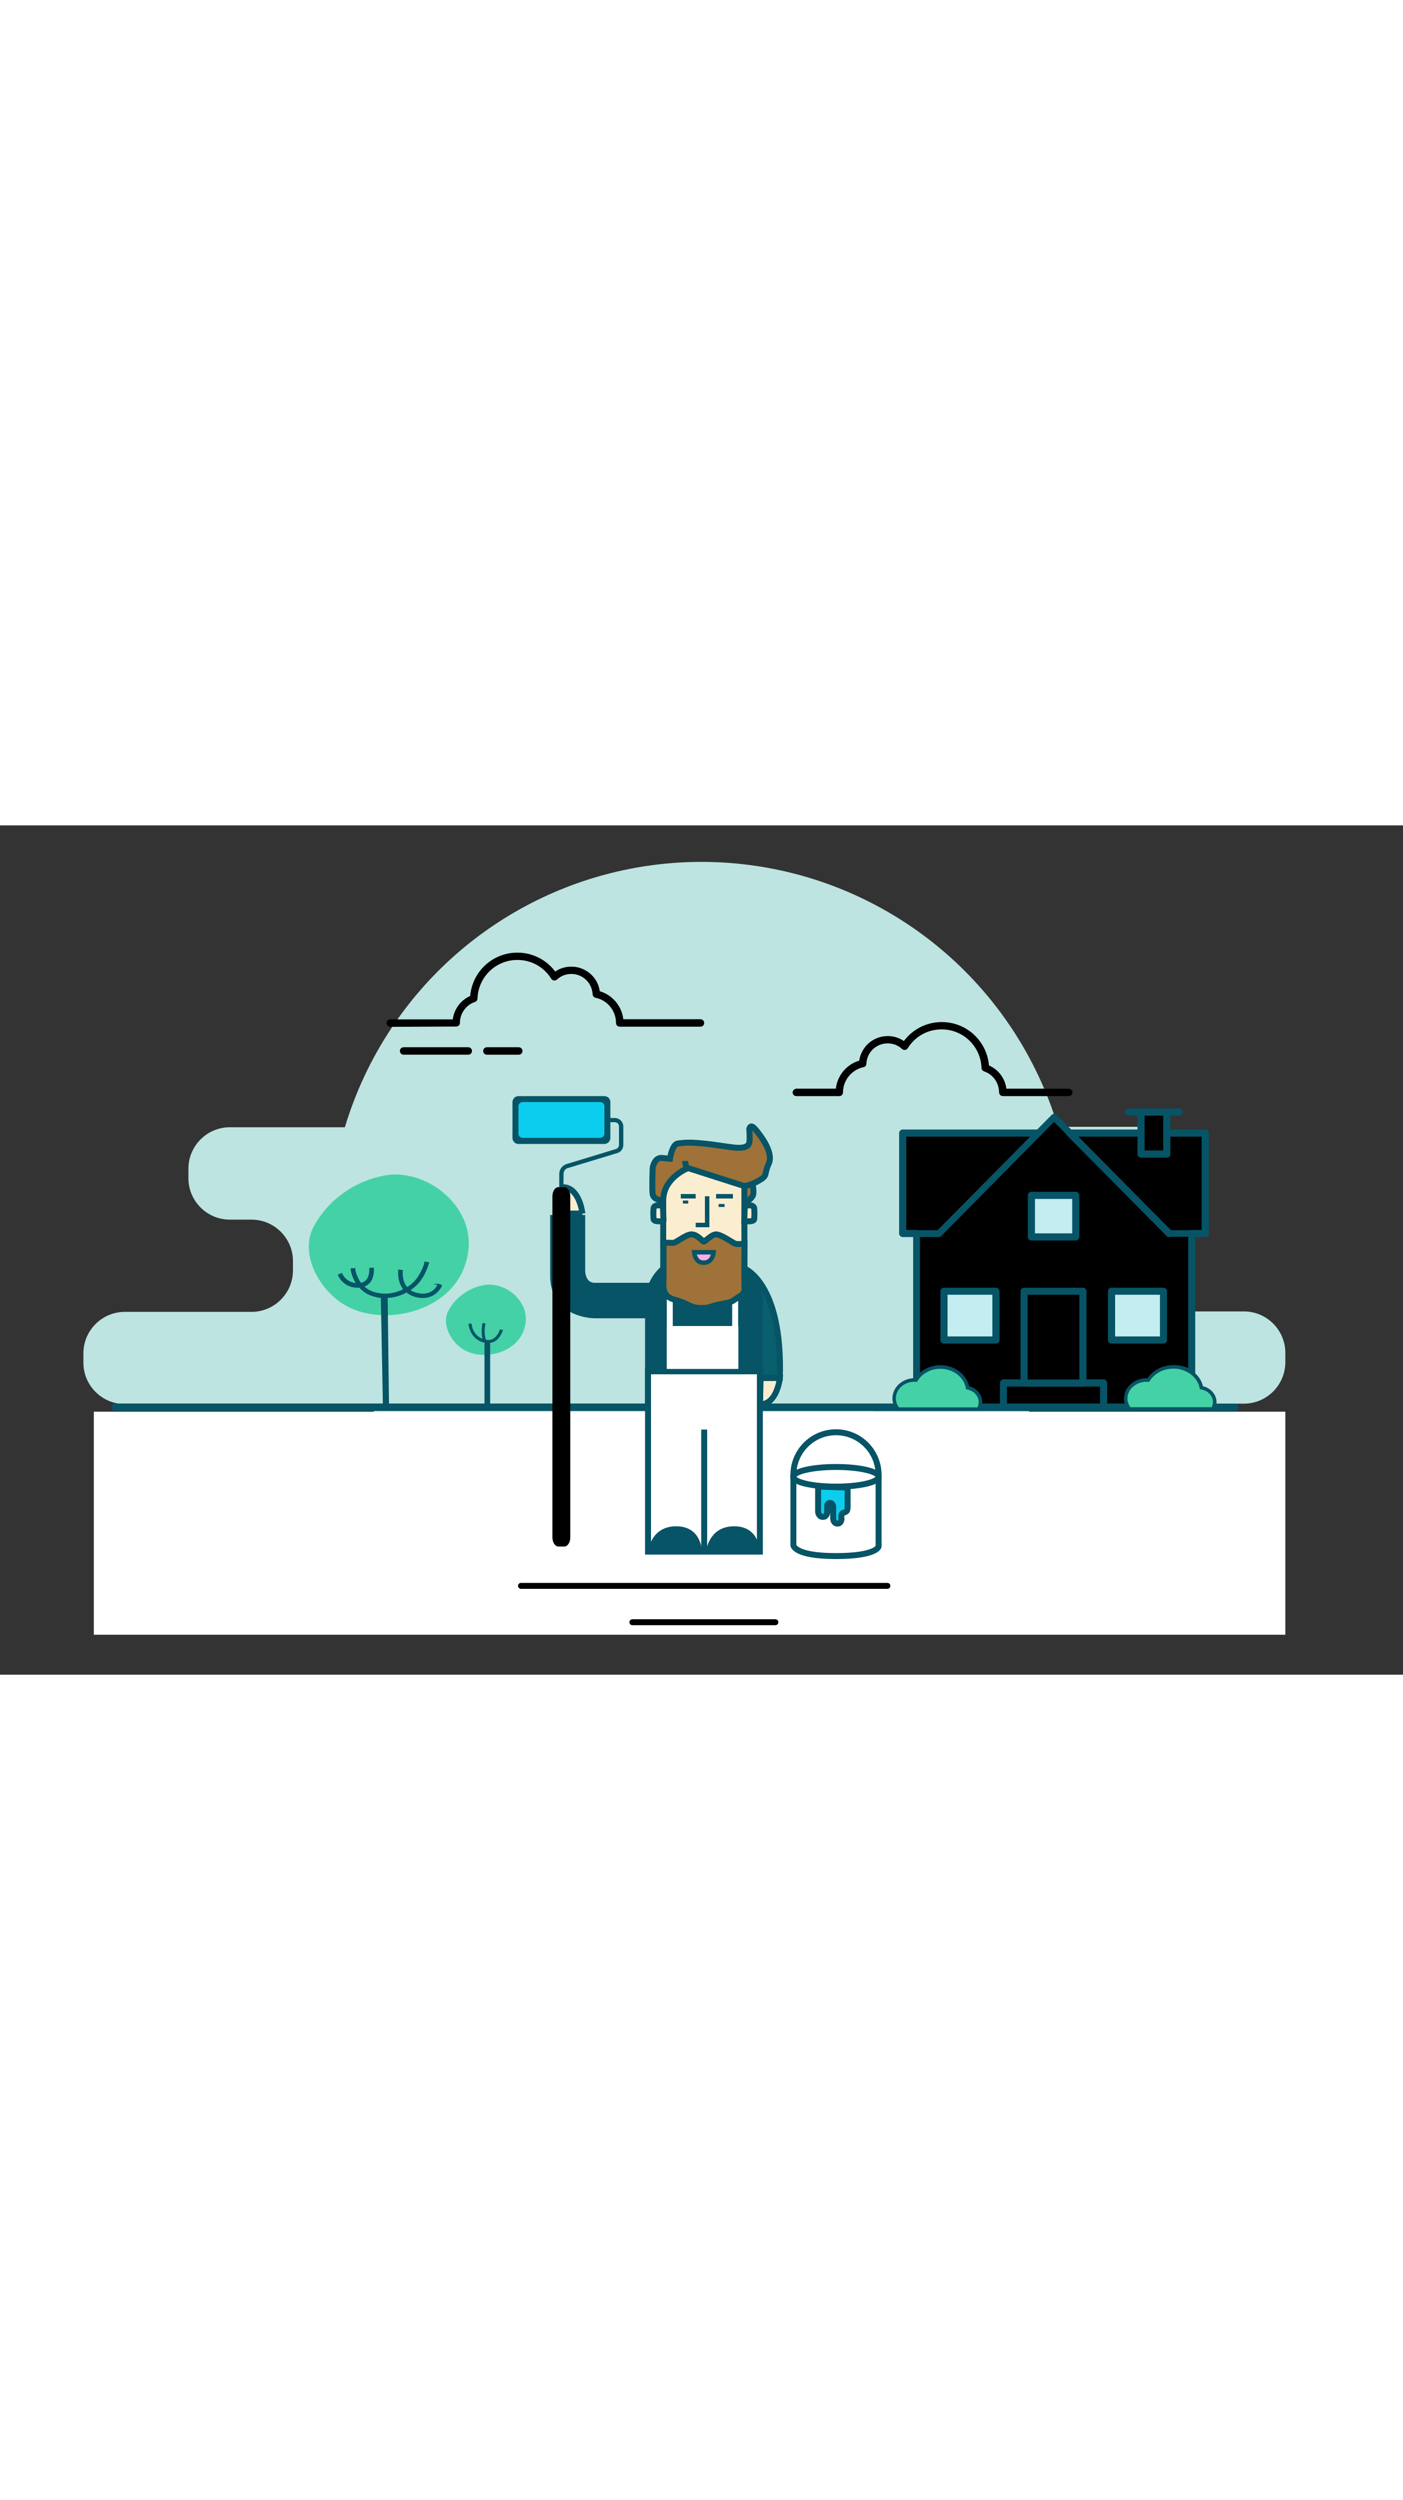 <svg id="illustration" class="anim hidden visible" width="320" viewBox="0 0 942 570" xmlns="http://www.w3.org/2000/svg"><rect x="0" y="0" width="942" height="570" fill="#333333" stroke="none"/><style>.f0{fill:none}.f3{fill:#065466}.f5{fill:#9e7238}.f8{fill:#fff}.f11{fill:#0ccded}.s0{stroke:none}.s1{stroke-miterlimit:10;stroke:#065466}.s_w3{stroke-width:3}.s_w4{stroke-width:4}</style><g fill="#bde4e1"><path d="M451.7 388.4c15.3 0 27.8-12.5 27.8-27.8v-6.3c0-15.3-12.5-27.8-27.8-27.8H336.2c-15.3 0-27.8-12.5-27.8-27.8v-6.3c0-15.3 12.5-27.8 27.8-27.8h186c15.3 0 27.8-12.5 27.8-27.8v-6.4c0-15.3-12.5-27.8-27.8-27.8H154.3c-15.3 0-27.8 12.5-27.8 27.8v6.4c0 15.3 12.5 27.8 27.8 27.8h14.6c15.3 0 27.8 12.5 27.8 27.8v6.3c0 15.3-12.5 27.8-27.8 27.8H83.8C68.5 326.5 56 339 56 354.3v6.3c0 15.3 12.5 27.8 27.8 27.8h367.9zm5.5-.1H770c15.3 0 27.8-12.5 27.8-27.8v-6.3c0-15.3-12.5-27.8-27.8-27.8H598.5c15.3 0 27.8-12.5 27.8-27.8v-6.3c0-15.3-12.5-27.8-27.8-27.8H482.9c-15.3 0-152 .1-167.3.1h-85.1c-15.3 0-27.8 12.5-27.8 27.8v6.3c0 15.3 12.5 27.8 27.8 27.8 0 0 242 61.8 226.7 61.8zm378-.2c15.3 0 27.8-12.5 27.8-27.8V354c0-15.3-12.5-27.8-27.8-27.8h-85.1c-15.3 0-27.8-12.5-27.8-27.8v-6.3c0-15.3 12.5-27.8 27.8-27.8h14.6c15.3 0 27.8-12.5 27.8-27.8v-6.4c0-15.3-12.5-27.8-27.8-27.8H396.8c-15.3 0-27.8 12.5-27.8 27.8v6.4c0 15.3 12.5 27.8 27.8 27.8h186c15.3 0 27.8 12.5 27.8 27.8v6.3c0 15.3-12.5 27.8-27.8 27.8H467.3c-15.3 0-27.8 12.5-27.8 27.8v6.3c0 15.3 12.5 27.8 27.8 27.8h367.9z"/><circle cx="471" cy="274.5" r="250"/></g><path class="f8" d="M63 393.5h800v149.7H63z"/><path d="M595.8 512.4h-246c-1.1 0-2-.9-2-2s.9-2 2-2h246c1.1 0 2 .9 2 2s-.9 2-2 2zm-75.2 24.4h-96c-1.1 0-2-.9-2-2s.9-2 2-2h96c1.1 0 2 .9 2 2s-.9 2-2 2zM314.4 153.9H271c-1.4 0-2.5-1.1-2.5-2.5s1.1-2.5 2.5-2.5h43.4c1.4 0 2.5 1.1 2.5 2.5s-1.1 2.5-2.5 2.5zm23.2-5h10.7c1.4 0 2.5 1.1 2.5 2.5s-1.1 2.5-2.5 2.5h-21.4c-1.4 0-2.5-1.1-2.5-2.5s1.1-2.5 2.5-2.5h10.7m-75.5-13.7c-1.4 0-2.5-1.1-2.5-2.5s1.1-2.5 2.5-2.5H304c.9-6.9 5.3-12.9 11.7-15.7 1.4-16.4 15-29.1 31.7-29.1 10.1 0 19.4 4.7 25.4 12.7 3.2-2.2 6.9-3.3 10.8-3.3 9.7 0 17.8 7.1 19.1 16.5 8.5 2.5 14.8 10 15.8 18.8h51.8c1.4 0 2.5 1.1 2.5 2.5s-1.1 2.5-2.5 2.5h-54.2c-1.4 0-2.5-1.1-2.5-2.5 0-8.2-5.8-15.3-13.7-16.9-1.1-.2-1.9-1.2-2-2.3-.4-7.7-6.6-13.7-14.3-13.7-3.6 0-7 1.3-9.7 3.8-.5.5-1.3.7-2 .6s-1.4-.5-1.8-1.2c-4.9-7.9-13.4-12.6-22.7-12.6-14.5 0-26.3 11.4-26.8 25.9 0 1-.7 2-1.7 2.3-6 2-10.1 7.7-10.1 14 0 1.4-1.1 2.5-2.5 2.5l-44.2.2zm455.5 46.5c1.5 0 2.6-1.2 2.5-2.7-.1-1.3-1.3-2.3-2.7-2.3h-41.7c-.9-6.9-5.3-12.8-11.7-15.6-1.4-16.4-15-29.1-31.7-29.1-10.1 0-19.4 4.7-25.4 12.7h-.1c-3.2-2.2-6.9-3.3-10.8-3.3-9.7 0-17.7 7.1-19.1 16.5-8.5 2.5-14.7 10-15.7 18.8h-26.3c-1.3 0-2.6 1-2.7 2.3-.1 1.5 1 2.7 2.5 2.7h28.8c1.4 0 2.5-1.1 2.5-2.5 0-8.1 5.8-15.2 13.7-16.9 1.1-.2 2-1.1 2-2.3.3-7.7 6.6-13.7 14.3-13.7 3.6 0 7 1.3 9.7 3.8.5.5 1.3.7 2 .6s1.4-.5 1.8-1.2c4.9-7.9 13.4-12.6 22.7-12.6 14.5 0 26.3 11.4 26.8 25.9 0 1 .7 1.9 1.7 2.3 6 2 10 7.6 10.1 14 0 1.4 1.1 2.6 2.5 2.6h44.3z"/><g class="s0"><path d="M769.9 373.5c-7.1 0-12.9 5-12.9 11.2 0 2.2.7 4.3 2 6h-18v-16.4h-13.9v-61.6h-39.5v61.6h-13.8v16.4h-17.5c.5-1.1.8-2.3.8-3.5 0-4.4-3.7-8.1-8.5-8.6-1-7.8-8.3-13.8-17.2-13.8-6.9 0-12.9 3.6-15.7 8.9h-.4v-99.6h15l66.8-67.4 10.6-10.7 77.3 78.1h15V369c-1-.8-2.1-1.5-3.3-2.1-.2-.1-.5-.2-.7-.3l-1.5-.6c-.2-.1-.4-.1-.6-.2-1.2-.4-2.4-.6-3.7-.8-.5-.1-.9-.1-1.4-.1h-.9c-7.2 0-13.3 3.6-16.2 8.9-.6-.3-1.2-.3-1.8-.3zm11.3-28.1v-32.7h-34.9v32.7h34.9zm-58.9-69.2v-27.9h-29.8v27.9h29.8zm-53.6 69.2v-32.7h-34.9v32.7h34.9zm114.7-138.9v14.1h-17.3v-28.2h17.3z"/><path d="M746.3 312.6h34.9v32.7h-34.9zm-112.5 0h34.9v32.7h-34.9zm58.7-64.4h29.8v27.9h-29.8z" fill="#c3edf0"/><path d="M697.1 206.5l-66.8 67.4h-24.2v-67.4zm112.1 0v67.4H785l-66.8-67.4h47.9v14.1h17.3v-14.1zM687.6 312.6h39.5v61.6h-39.5zm53.4 61.7v16.3h-67.2v-16.3h53.3z"/><g class="f3"><path d="M615.3 276.3h-9.2c-1.3 0-2.4-1.1-2.4-2.4v-67.4c0-1.3 1.1-2.4 2.4-2.4h91c1.3 0 2.4 1.1 2.4 2.4 0 1.3-1.1 2.4-2.4 2.4h-88.6v62.6h6.8c1.3 0 2.4 1.1 2.4 2.4s-1.1 2.4-2.4 2.4zm193.9 0H800c-1.3 0-2.4-1.1-2.4-2.4s1.1-2.4 2.4-2.4h6.8v-62.6h-23.4c-1.3 0-2.4-1.1-2.4-2.4 0-1.3 1.1-2.4 2.4-2.4h25.8c1.3 0 2.4 1.1 2.4 2.4v67.4c0 1.4-1 2.4-2.4 2.4zm-24.2 0c-.6 0-1.2-.2-1.7-.7l-66.8-67.4c-.7-.7-.9-1.7-.5-2.6.4-.9 1.2-1.5 2.2-1.5h47.9c1.3 0 2.4 1.1 2.4 2.4 0 1.3-1.1 2.4-2.4 2.4H724l62.7 63.3c.9.9.9 2.5 0 3.4-.5.5-1.1.7-1.7.7zM673.8 393c-1.3 0-2.4-1.1-2.4-2.4v-16.4c0-1.3 1.1-2.4 2.4-2.4h13.8c1.3 0 2.4 1.1 2.4 2.4s-1.1 2.4-2.4 2.4h-11.5v14c.1 1.3-1 2.4-2.3 2.4zm67.2 0c-1.3 0-2.4-1.1-2.4-2.4v-14h-11.5c-1.3 0-2.4-1.1-2.4-2.4s1.1-2.4 2.4-2.4H741c1.3 0 2.4 1.1 2.4 2.4v16.4c0 1.3-1.1 2.4-2.4 2.4z"/><path d="M727.1 376.7h-39.5c-1.3 0-2.4-1.1-2.4-2.4v-61.6c0-1.3 1.1-2.4 2.4-2.4h39.5c1.3 0 2.4 1.1 2.4 2.4v61.6c0 1.3-1 2.4-2.4 2.4zm-37.1-4.8h34.7V315H690v56.9zm-21.3-24.1h-34.9c-1.3 0-2.4-1.1-2.4-2.4v-32.7c0-1.3 1.1-2.4 2.4-2.4h34.9c1.3 0 2.4 1.1 2.4 2.4v32.7c0 1.3-1.1 2.4-2.4 2.4zm-32.5-4.8h30.1v-28h-30.1v28zm145 4.8h-34.9c-1.3 0-2.4-1.1-2.4-2.4v-32.7c0-1.3 1.1-2.4 2.4-2.4h34.9c1.3 0 2.4 1.1 2.4 2.4v32.7c0 1.3-1.1 2.4-2.4 2.4zm-32.5-4.8h30.1v-28h-30.1v28zm-26.4-64.4h-29.8c-1.3 0-2.4-1.1-2.4-2.4v-27.9c0-1.3 1.1-2.4 2.4-2.4h29.8c1.3 0 2.4 1.1 2.4 2.4v27.9c0 1.3-1.1 2.4-2.4 2.4zm-27.4-4.8h25v-23.1h-25v23.1zm88.5-50.8h-17.3c-1.3 0-2.4-1.1-2.4-2.4v-28.3c0-1.3 1.1-2.4 2.4-2.4 1.3 0 2.4 1.1 2.4 2.4v25.9H781v-25.9c0-1.3 1.1-2.4 2.4-2.4 1.3 0 2.4 1.1 2.4 2.4v28.3c0 1.4-1 2.4-2.4 2.4z"/><path d="M791.8 194.8h-33.9c-1.3 0-2.4-1.1-2.4-2.4 0-1.3 1.1-2.4 2.4-2.4h33.9c1.3 0 2.4 1.1 2.4 2.4s-1.1 2.4-2.4 2.4zM829.3 393h-15.7c-1.3 0-2.4-1.1-2.4-2.4s1.1-2.4 2.4-2.4h15.7c1.3 0 2.4 1.1 2.4 2.4s-1.1 2.4-2.4 2.4zM604 393h-17c-1.3 0-2.4-1.1-2.4-2.4s1.1-2.4 2.4-2.4h17c1.3 0 2.4 1.1 2.4 2.4s-1.1 2.4-2.4 2.4z"/><path d="M656.3 393h-52.8c-.8 0-1.5-.4-1.9-1-1.6-2.2-2.4-4.8-2.4-7.4 0-7.5 6.7-13.6 14.9-13.6.5 0 1.1 0 1.6.1h.3c1.3.1 2.3 1.3 2.2 2.6-.1 1.3-1.3 2.3-2.6 2.1h-.3c-.4-.1-.8-.1-1.1-.1-5.6 0-10.1 3.9-10.1 8.8 0 1.2.3 2.5.9 3.6h51.4c1.3 0 2.4 1.1 2.4 2.4-.1 1.4-1.2 2.5-2.5 2.5zm157.3 0H759c-1.3 0-2.4-1.1-2.4-2.4s1.1-2.4 2.4-2.4h52.9c.1-.4.1-.7.1-1.1 0-3.1-2.9-5.8-6.6-6.2-1.1-.1-2-1-2.1-2.1-.4-3.1-2.1-6-4.8-8.1-1-.8-1.2-2.3-.4-3.4.8-1 2.3-1.2 3.4-.4 3.2 2.5 5.3 5.8 6.2 9.5 5.3 1.3 9.1 5.6 9.1 10.7 0 1.6-.4 3.1-1.1 4.6-.4.8-1.2 1.3-2.1 1.3z"/><path d="M759 393H656.3c-.8 0-1.6-.4-2-1.1s-.5-1.6-.1-2.3c.4-.8.6-1.6.6-2.4 0-3.1-2.7-5.8-6.3-6.2-1.1-.1-2-1-2.1-2.1-.8-6.7-7.2-11.7-14.9-11.7-5.8 0-11.1 3-13.6 7.6-.5.9-1.4 1.4-2.3 1.3h-.4c-1.2-.1-2.1-1.2-2.1-2.4v-99.6c0-1.3 1.1-2.4 2.4-2.4h14l76.6-77.4c.9-.9 2.5-.9 3.4 0l76.6 77.4h14c1.3 0 2.4 1.1 2.4 2.4V369c0 .9-.5 1.8-1.4 2.2-.8.4-1.8.3-2.5-.3-.9-.7-1.8-1.3-2.9-1.8l-.6-.3c-.5-.2-.9-.4-1.3-.5l-.6-.2c-1-.3-2.1-.5-3.2-.7-.4 0-.8-.1-1.2-.1h-.8c-6 0-11.5 3-14.1 7.6-.5.9-1.4 1.3-2.4 1.2-.4-.1-1-.1-1.5-.1-5.8 0-10.5 3.9-10.5 8.8 0 1.6.5 3.2 1.5 4.6.5.7.6 1.7.2 2.5-.4.6-1.2 1.1-2.2 1.1zm-99.6-4.8h95.8c-.4-1.2-.5-2.4-.5-3.6 0-7.5 6.9-13.6 15.3-13.6h.5c3.7-5.4 10.2-8.8 17.5-8.8h1c.5 0 1 .1 1.6.1 1.4.2 2.8.4 4.1.8l.7.2c.7.2 1.2.5 1.8.7l.6.3v-88.2H785c-.6 0-1.3-.3-1.7-.7L707.7 199 632 275.6c-.4.5-1.1.7-1.7.7h-12.6v91c3.6-3.1 8.5-5 13.7-5 9.4 0 17.4 6 19.3 14.1 5.1 1.3 8.8 5.6 8.8 10.7 0 .4 0 .8-.1 1.1z"/><path d="M813.8 393h-737c-.8 0-1.5-.7-1.5-1.5v-2c0-.8.7-1.5 1.5-1.5h737c.8 0 1.5.7 1.5 1.5v2c0 .8-.6 1.5-1.5 1.5z"/></g></g><path d="M312.3 294.9c-9.6 29.5-49 40.9-75.9 29.5-19.7-8.3-36.2-35.2-25.9-54.9 10.4-19.7 31.1-33.1 52.8-35.2 28-1 54.9 23.8 51.1 51.4-.3 3.1-1 6.1-2.1 9.2m39.5 43.5c-4.8 14.8-24.5 20.5-37.9 14.8-9.8-4.1-18.1-17.6-12.9-27.4s15.5-16.6 26.4-17.6c14-.5 27.4 11.9 25.5 25.7-.2 1.5-.5 3-1.1 4.5m279.6 26.3c8.9 0 16.3 6 17.2 13.8 4.8.5 8.5 4.2 8.5 8.6 0 1.2-.3 2.4-.8 3.5h-52.8c-1.2-1.7-2-3.8-2-6 0-6.2 5.6-11.2 12.5-11.2.4 0 .9 0 1.3.1h.4c2.8-5.2 8.8-8.8 15.7-8.8zM757 384.6c0-6.2 5.8-11.2 12.9-11.2.6 0 1.2.1 1.7.1 2.9-5.2 9-8.9 16.2-8.9h.9c.5 0 .9.1 1.4.1 1.3.1 2.5.4 3.7.8.2.1.4.1.6.2l1.5.6c.2.1.5.2.7.3 1.2.6 2.3 1.3 3.3 2.1 3.1 2.5 5.2 5.9 5.7 9.7 4.9.5 8.8 4.2 8.8 8.6 0 1.2-.3 2.4-.9 3.5H759c-1.2-1.6-2-3.7-2-5.9z" fill="#45d1a6"/><g class="f3 s1"><path d="M294.3 308.2c-.1.4-3.6 8.6-14.2 6.1-2.2-.5-3.9-1.3-5.3-2.4 3.1-2 5.6-4.4 7.1-6.5 4.4-6 5.5-11.5 5.6-11.7l-2-.4c0 .1-1.1 5.2-5.2 10.9-1.5 2.1-3.9 4.4-7 6.3-4.2-4.6-3.4-11.2-3.3-11.6l-2.1-.3c0 .1-1 7.6 3.6 12.9-5.2 2.7-11.8 4.3-19.2 2.5-3.7-.9-6.5-2.6-8.5-4.7 1.7-.5 3.2-1.5 4.3-2.8 3-3.7 2.4-9 2.4-9.2l-2.1.2s.5 4.7-2 7.7c-1 1.2-2.4 2-4.2 2.4-3.5-4.5-4.2-9.6-4.2-10l-2.1.2c0 .1.6 5.1 3.9 9.9-7.6-.1-10.4-6.5-10.5-6.7l-1.9.8c0 .1 3.4 8 12.6 8 .4 0 .8 0 1.3-.1h.1c2.4 2.7 5.7 5.1 10.4 6.2 2 .5 2.5.7 4.4.8l1.4 73.3 3.1.4-.9-73.7c5-.2 9.5-1.7 13.2-3.8 1.7 1.4 3.8 2.6 6.7 3.3 1.5.4 2.9.5 4.2.5 9.1 0 12.4-7.8 12.4-7.9l-2-.6z"/><g class="s0"><path d="M337.7 338.7l-2-.5s-1.3 4.5-4.7 6.4c-1.4.8-3 1-4.8.6-1.6-5.5-.3-10.5-.2-10.8l-2-.5c0 .1-1.3 5-.1 10.7-7-2.9-7.2-9.9-7.2-10.2h-2.1c0 .1.2 8.7 8.6 12.2.4.2.8.3 1.2.4h.1l2.4.5s3.5-.2 5-1c4.3-2.4 5.7-7.6 5.8-7.8z"/><path d="M325.3 346.1h3.8v45.6h-3.8z"/></g></g><g class="s1 s_w4"><path d="M500 297.5s25.6 9.9 23.6 73.4h-12.9l-8.3-12.5-2.4-60.9z" fill="#095f6d"/><path class="f3" d="M480.2 290h-15.1c-12.6 0-23.5 7.9-27.9 19h-37.8c-8.5 0-8.5-9.9-8.5-9.9v-35.6h-19.5v38.8c0 26.6 27.8 26.5 27.8 26.5h35.9v59.5l75.1.5V320c0-16.5-13.5-30-30-30z"/><g class="f5"><path d="M505.3 240.5s1.3 6.5 0 8.3-1.9 2.7-3.6 2.9c-1.8.2-6.8 0-6.8 0l-.8-14.1 8.7-.7 2.5 3.6z"/><path d="M507 203.8c-3.4-3.9-3.9 0-3.9 0s.5 6.7 0 9.1c-.5 2.4-2.9 3.5-7.3 3.5-4.3 0-13.5-1.9-23.6-2.9s-13.2-.5-17.1 0c-3.8.5-5.3 10.2-5.3 10.2l-5.3-.5c-5.3-.5-6.3 6.8-6.3 6.8s-.5 13.5 0 17.4 6.3 4.4 6.3 4.4l55.2-9.7s4.4-.5 10.2-3.9 2.9-3.9 6.3-11.3-5.8-19.2-9.2-23.1z"/><path class="f0" d="M460 225.2c0 3 1.4 5.4 3 5.4"/></g><g fill="#fbeed0"><path d="M462 230s-16.7 6.3-16.7 21.8v56.7l54.5 1v-67.4L462 230zm-71 30.5s-1.7-17.7-13.3-17.7l.4 17.7H391zm132.6 110.4s-1.7 17.7-13.3 17.7l.4-17.7h12.9z"/><path d="M445.1 255.4s-6-1.6-6.3 1.7c-.3 3.3 0 6.7 0 6.7s-.5 1.9 3.1 1.9 3.6.1 3.6.1l-.4-10.4zm55 0s6-1.6 6.3 1.7c.3 3.3 0 6.7 0 6.7s.5 1.9-3.1 1.9l-3.6.1.4-10.4z"/></g><g class="f0 s_w3"><path d="M480.8 248.9h11.3m-25 0h-10m17.7 0v20.8m-7.7-1.5h8.7"/><path d="M482.5 255.1h4m-28-2.3h3.6" stroke-width="2"/></g><path d="M449.7 368.2v-51.8m43.9 49.5v-50.4" stroke="#fff" stroke-miterlimit="10"/><g class="f8"><path d="M435.1 366.4h75.1v121h-75.1z"/><path class="s0" d="M447.7 336h48v28.8h-48z"/></g><g class="f3 s0"><path d="M470.8 405.5h4v82h-4z"/><path d="M435.1 487.5s1.6-17.1 18.9-17.1 17.3 17.1 17.3 17.1h-36.2zm38.9 0s1.6-17.1 18.9-17.1 17.3 17.1 17.3 17.1H474z"/></g><path class="f5" d="M499.9 309.5c-.3-5.5 0-29 0-29s-4.4 1.2-6.8 0c-2.3-1.2-9.2-6-12.3-6s-7.3 4.8-8.2 4.8-4.2-4.7-8.2-4.8-10.3 5.7-12.5 5.7-6.5-.2-6.5-.2v1.2h.1v23s-.3 2.5 0 5.7 1 6.8 8.3 8.7c7.3 1.8 9.3 5 16 5.3s6.8-1.2 12.7-2.3c5.8-1.2 7.7-1 11.5-3.8s6.2-2.8 5.9-8.3z"/><path class="s_w3" d="M466.1 286.5h13s-.3 6.8-6.5 7c-6.1.2-6.5-7-6.5-7z" fill="#ffabeb"/></g><g class="s0"><g class="f3"><path d="M348.1 211.8c-1.1 0-2-.9-2-2v-24.1c0-1.1.9-2 2-2h57.7c1.1 0 2 .9 2 2v24.1c0 1.1-.9 2-2 2h-57.7z"/>--&gt;<path d="M405.8 185.7v24.1h-57.7v-24.1h57.7m0-4h-57.7c-2.2 0-4 1.8-4 4v24.1c0 2.2 1.8 4 4 4h57.7c2.2 0 4-1.8 4-4v-24.1c0-2.2-1.8-4-4-4z"/><path d="M378.3 242.8h-2.8v-8.9c0-3 2-5.7 4.9-6.6l33.2-10.1c1.2-.4 2-1.5 2-2.7V202c0-1.6-1.3-2.8-2.8-2.8h-4.3v-2.8h4.3c3.1 0 5.7 2.5 5.7 5.7v12.4c0 2.5-1.6 4.7-4 5.4L381.2 230c-1.7.5-2.8 2.1-2.8 3.9l-.1 8.9z"/></g><path class="f11" d="M402.9 209.7H351c-1.6 0-2.9-1.3-2.9-2.7v-18.6c0-1.5 1.2-2.7 2.9-2.7h51.9c1.6 0 2.9 1.2 2.9 2.7V207c-.1 1.5-1.3 2.7-2.9 2.7z"/></g><path d="M378.9 484h-4c-2.2 0-4-2.8-4-6.2V249c0-3.4 1.8-6.2 4-6.2h4c2.2 0 4 2.8 4 6.2v229c0 3.2-1.8 6-4 6z"/><g class="f0 s1 s_w4"><circle cx="561.3" cy="435.9" r="28.6"/><g class="f8"><path d="M532.7 437.9v45.3s.7 7.2 28.4 7.2 28.8-6.4 28.8-6.4v-46.1h-57.2z"/><ellipse cx="561.3" cy="437.2" rx="28.6" ry="6.6"/></g><path class="f11" d="M549.3 443.8v17.1s.3 3.2 3.2 3.2 2.9-3.2 2.9-3.2v-3.8s-.1-2.4 1.8-2.4c1.9 0 2.2 2.4 2.2 2.4v8.2s.1 3.3 2.9 3.3 2.7-3.3 2.7-3.3-.6-2.4.6-3.6c.5-.5 2.2-.6 2.9-1.5.8-1.2.6-3.2.6-3.2v-12.6l-19.8-.6z"/></g></svg>